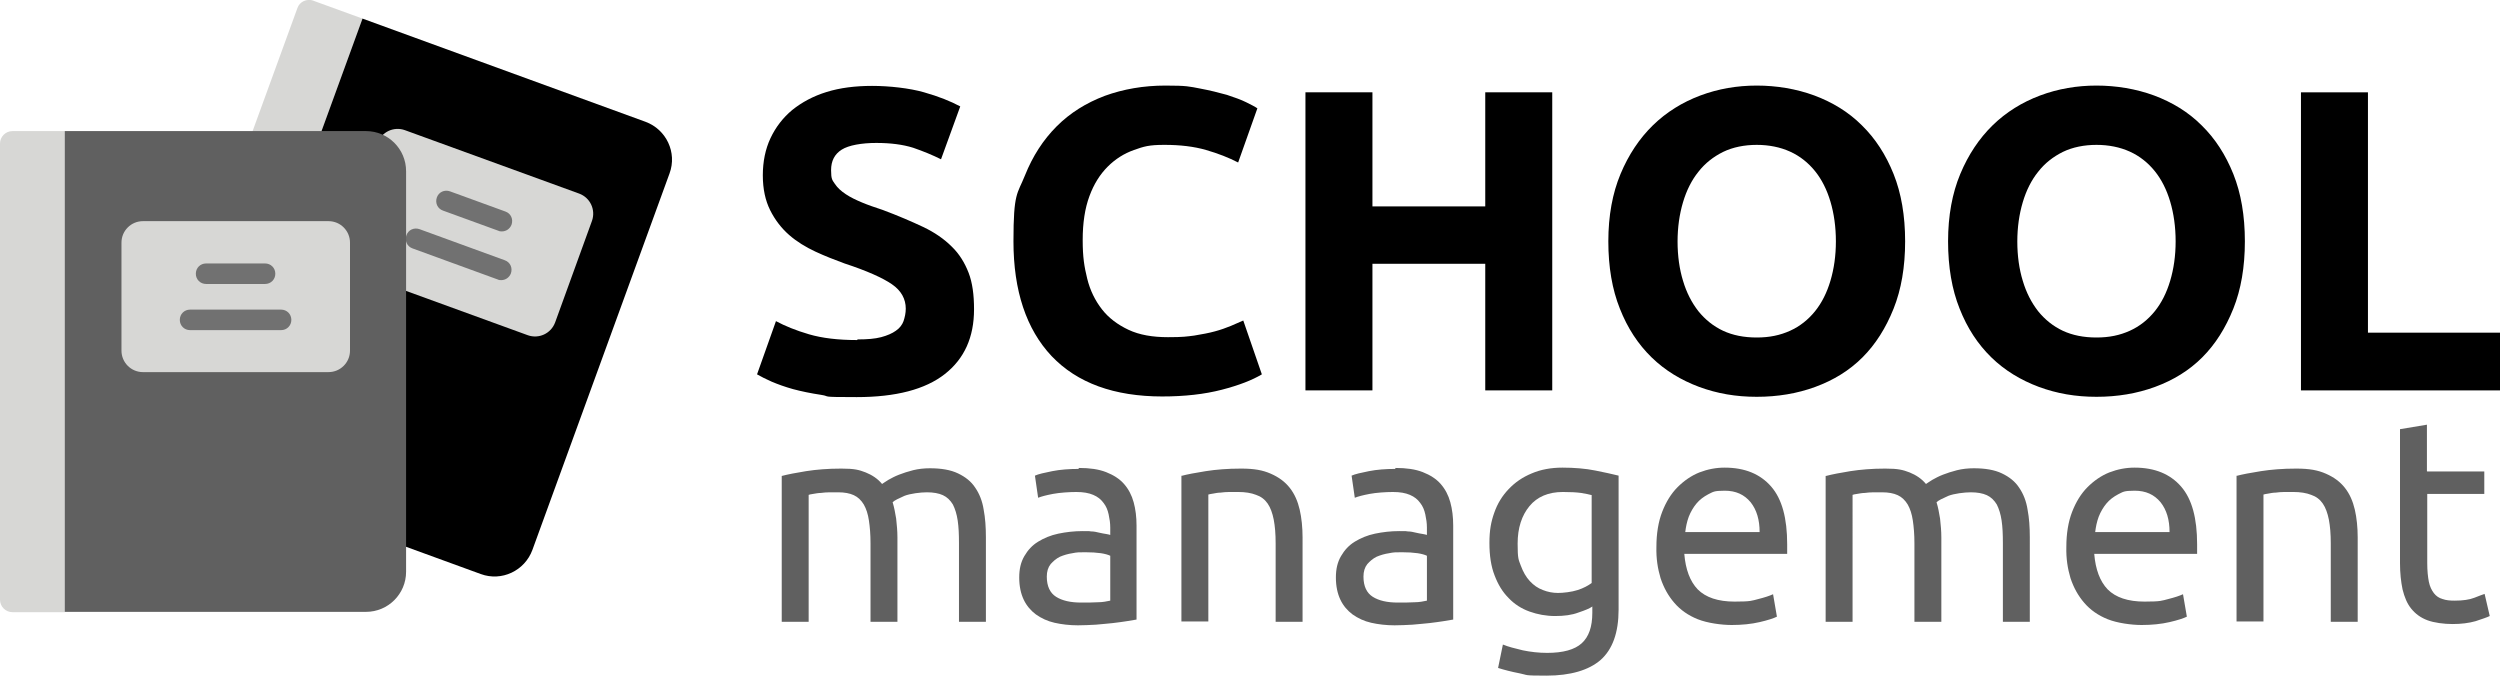 <?xml version="1.0" encoding="utf-8"?>
<!-- Generator: Adobe Illustrator 27.0.0, SVG Export Plug-In . SVG Version: 6.00 Build 0)  -->
<svg version="1.1" id="Layer_2_00000183206609384381444070000015004997729276117409_"
	 xmlns="http://www.w3.org/2000/svg" xmlns:xlink="http://www.w3.org/1999/xlink" x="0px" y="0px" viewBox="0 0 780 210.9"
	 style="enable-background:new 0 0 780 210.9;" xml:space="preserve">
<style type="text/css">
	.st0{fill:#606060;}
	.st1{fill:#D7D7D5;}
	.st2{fill:#717171;}
</style>
<g id="Layer_1-2">
	<g>
		<path class="st0" d="M243.9,148.5c1.9-0.5,4.5-1,7.6-1.5c3.2-0.5,6.8-0.8,11-0.8s5.5,0.4,7.6,1.2c2,0.8,3.8,2,5.1,3.6
			c0.4-0.3,1.1-0.7,2-1.3c0.9-0.5,2-1.1,3.3-1.6s2.8-1,4.4-1.4s3.4-0.6,5.2-0.6c3.6,0,6.5,0.5,8.8,1.6s4.1,2.5,5.4,4.5
			c1.3,1.9,2.2,4.2,2.6,6.8c0.5,2.6,0.7,5.5,0.7,8.7V194h-8.4v-24.5c0-2.8-0.1-5.1-0.4-7.1s-0.8-3.6-1.5-5c-0.8-1.3-1.8-2.3-3.1-2.9
			c-1.3-0.6-3-0.9-5-0.9s-5.2,0.4-7,1.1c-1.8,0.8-3.1,1.4-3.7,2c0.5,1.6,0.8,3.3,1.1,5.1c0.2,1.9,0.4,3.8,0.4,5.9V194h-8.4v-24.5
			c0-2.8-0.2-5.1-0.5-7.1s-0.8-3.6-1.6-5c-0.8-1.3-1.8-2.3-3.1-2.9c-1.3-0.6-2.9-0.9-4.9-0.9s-1.7,0-2.7,0s-1.9,0.1-2.7,0.2
			c-0.9,0-1.7,0.2-2.4,0.3s-1.2,0.2-1.4,0.3V194h-8.4V148.5L243.9,148.5z"/>
		<path class="st0" d="M336.6,146c3.4,0,6.2,0.4,8.5,1.3c2.3,0.9,4.2,2.1,5.6,3.7c1.4,1.6,2.4,3.5,3,5.7s0.9,4.6,0.9,7.3v29.3
			c-0.7,0.1-1.7,0.3-3,0.5s-2.7,0.4-4.4,0.6c-1.6,0.2-3.4,0.3-5.3,0.5c-1.9,0.1-3.8,0.2-5.6,0.2c-2.6,0-5.1-0.3-7.3-0.8
			c-2.2-0.5-4.1-1.4-5.8-2.6c-1.6-1.2-2.9-2.7-3.8-4.6c-0.9-1.9-1.4-4.2-1.4-6.9s0.5-4.8,1.6-6.7s2.5-3.4,4.3-4.5s3.9-2,6.3-2.5
			s4.9-0.8,7.6-0.8s1.7,0,2.6,0.1c0.9,0,1.8,0.2,2.6,0.4c0.8,0.2,1.5,0.3,2.1,0.4c0.6,0.1,1,0.2,1.3,0.3v-2.3c0-1.4-0.2-2.7-0.5-4.1
			c-0.3-1.4-0.8-2.6-1.6-3.6c-0.8-1.1-1.8-1.9-3.2-2.5s-3.1-0.9-5.3-0.9s-5.2,0.2-7.3,0.6c-2.1,0.4-3.6,0.8-4.6,1.2l-1-6.9
			c1.1-0.5,2.9-0.9,5.4-1.4s5.3-0.7,8.2-0.7L336.6,146z M337.3,188c2,0,3.7,0,5.3-0.1c1.5,0,2.8-0.3,3.8-0.5v-14
			c-0.6-0.3-1.6-0.6-2.9-0.8c-1.4-0.2-3-0.3-4.9-0.3s-2.6,0-4,0.3c-1.4,0.2-2.7,0.6-3.9,1.1c-1.2,0.6-2.1,1.4-2.9,2.3
			c-0.8,1-1.2,2.3-1.2,3.9c0,3,1,5.1,2.9,6.3S334,188,337.3,188L337.3,188z"/>
		<path class="st0" d="M368.5,148.5c1.9-0.5,4.5-1,7.7-1.5s6.8-0.8,11-0.8s6.8,0.5,9.3,1.6s4.4,2.5,5.9,4.4s2.5,4.2,3.1,6.8
			s0.9,5.6,0.9,8.7V194H398v-24.5c0-2.9-0.2-5.3-0.6-7.4c-0.4-2-1-3.7-1.9-5s-2.1-2.2-3.6-2.7c-1.5-0.6-3.4-0.9-5.6-0.9
			s-1.8,0-2.8,0s-1.9,0.1-2.7,0.2c-0.9,0-1.7,0.2-2.3,0.3c-0.7,0.1-1.2,0.2-1.5,0.3v39.6h-8.4v-45.5L368.5,148.5z"/>
		<path class="st0" d="M435.4,146c3.4,0,6.2,0.4,8.5,1.3c2.3,0.9,4.2,2.1,5.6,3.7c1.4,1.6,2.4,3.5,3,5.7s0.9,4.6,0.9,7.3v29.3
			c-0.7,0.1-1.7,0.3-3,0.5s-2.7,0.4-4.4,0.6c-1.6,0.2-3.4,0.3-5.3,0.5c-1.9,0.1-3.8,0.2-5.6,0.2c-2.6,0-5.1-0.3-7.3-0.8
			c-2.2-0.5-4.1-1.4-5.8-2.6c-1.6-1.2-2.9-2.7-3.8-4.6c-0.9-1.9-1.4-4.2-1.4-6.9s0.5-4.8,1.6-6.7s2.5-3.4,4.3-4.5s3.9-2,6.3-2.5
			s4.9-0.8,7.6-0.8s1.7,0,2.6,0.1c0.9,0,1.8,0.2,2.6,0.4c0.8,0.2,1.5,0.3,2.1,0.4c0.6,0.1,1,0.2,1.3,0.3v-2.3c0-1.4-0.2-2.7-0.5-4.1
			c-0.3-1.4-0.8-2.6-1.6-3.6c-0.8-1.1-1.8-1.9-3.2-2.5s-3.1-0.9-5.3-0.9s-5.2,0.2-7.3,0.6c-2.1,0.4-3.6,0.8-4.6,1.2l-1-6.9
			c1.1-0.5,2.9-0.9,5.4-1.4s5.3-0.7,8.2-0.7L435.4,146z M436.1,188c2,0,3.7,0,5.3-0.1c1.5,0,2.8-0.3,3.8-0.5v-14
			c-0.6-0.3-1.6-0.6-2.9-0.8c-1.4-0.2-3-0.3-4.9-0.3s-2.6,0-4,0.3c-1.4,0.2-2.7,0.6-3.9,1.1c-1.2,0.6-2.1,1.4-2.9,2.3
			c-0.8,1-1.2,2.3-1.2,3.9c0,3,1,5.1,2.9,6.3S432.8,188,436.1,188L436.1,188z"/>
		<path class="st0" d="M496.7,189.3c-0.7,0.5-2.1,1.1-4.2,1.8c-2.1,0.8-4.5,1.1-7.3,1.1s-5.5-0.5-8-1.4s-4.7-2.3-6.5-4.2
			c-1.9-1.9-3.3-4.2-4.4-7.1c-1.1-2.8-1.6-6.2-1.6-10.1s0.5-6.6,1.5-9.4c1-2.9,2.5-5.3,4.5-7.4c2-2.1,4.3-3.7,7.2-4.9
			c2.8-1.2,6-1.8,9.6-1.8s7.3,0.3,10.2,0.9c2.9,0.6,5.4,1.1,7.3,1.6v41.8c0,7.2-1.9,12.4-5.6,15.7c-3.7,3.2-9.4,4.9-16.9,4.9
			s-5.7-0.2-8.3-0.7c-2.6-0.5-4.9-1.1-6.8-1.7l1.5-7.3c1.7,0.7,3.7,1.2,6.2,1.8c2.4,0.5,5,0.8,7.6,0.8c5,0,8.6-1,10.8-3
			c2.2-2,3.3-5.1,3.3-9.5v-2L496.7,189.3z M496.7,154.5c-0.8-0.2-2-0.5-3.4-0.7s-3.3-0.3-5.7-0.3c-4.5,0-8,1.5-10.4,4.4
			s-3.7,6.8-3.7,11.7s0.3,5,1,6.9s1.6,3.5,2.8,4.8s2.5,2.2,4.1,2.8c1.5,0.6,3.1,0.9,4.7,0.9s4.3-0.3,6.1-0.9
			c1.9-0.6,3.3-1.4,4.4-2.2v-27.4H496.7z"/>
		<path class="st0" d="M516.8,170.6c0-4.1,0.6-7.8,1.8-10.9c1.2-3.1,2.8-5.7,4.8-7.7s4.3-3.6,6.8-4.6c2.6-1,5.2-1.5,7.9-1.5
			c6.3,0,11.1,2,14.5,5.9s5,9.9,5,18v1.4c0,0.6,0,1.1,0,1.6h-32.1c0.4,4.9,1.8,8.6,4.2,11.1c2.5,2.5,6.3,3.8,11.5,3.8
			s5.4-0.3,7.4-0.8s3.5-1,4.6-1.5l1.2,7c-1,0.5-2.8,1.1-5.4,1.7c-2.6,0.6-5.5,0.9-8.7,0.9s-7.6-0.6-10.6-1.8s-5.4-2.9-7.3-5.1
			c-1.9-2.2-3.3-4.7-4.3-7.7C517.2,177.4,516.7,174.2,516.8,170.6L516.8,170.6z M549,166c0-3.8-0.9-6.9-2.8-9.3
			c-2-2.4-4.6-3.6-8.1-3.6s-3.6,0.4-5.1,1.1c-1.5,0.8-2.7,1.7-3.7,2.9s-1.8,2.6-2.4,4.1c-0.6,1.6-0.9,3.2-1.1,4.8h23.3H549z"/>
		<path class="st0" d="M569.7,148.5c1.9-0.5,4.5-1,7.6-1.5c3.2-0.5,6.8-0.8,10.9-0.8s5.5,0.4,7.6,1.2c2,0.8,3.8,2,5.1,3.6
			c0.4-0.3,1.1-0.7,2-1.3c0.9-0.5,2-1.1,3.3-1.6s2.8-1,4.4-1.4c1.6-0.4,3.4-0.6,5.2-0.6c3.6,0,6.5,0.5,8.8,1.6s4.1,2.5,5.4,4.5
			c1.3,1.9,2.2,4.2,2.6,6.8c0.5,2.6,0.7,5.5,0.7,8.7V194h-8.4v-24.5c0-2.8-0.1-5.1-0.4-7.1s-0.8-3.6-1.5-5c-0.8-1.3-1.8-2.3-3.1-2.9
			c-1.3-0.6-3-0.9-5-0.9s-5.2,0.4-7,1.1c-1.8,0.8-3.1,1.4-3.7,2c0.5,1.6,0.8,3.3,1.1,5.1c0.2,1.9,0.4,3.8,0.4,5.9V194h-8.4v-24.5
			c0-2.8-0.2-5.1-0.5-7.1s-0.8-3.6-1.6-5c-0.8-1.3-1.8-2.3-3.1-2.9c-1.3-0.6-2.9-0.9-4.9-0.9s-1.7,0-2.7,0s-1.9,0.1-2.7,0.2
			c-0.9,0-1.7,0.2-2.4,0.3s-1.2,0.2-1.4,0.3V194h-8.4v-45.5L569.7,148.5z"/>
		<path class="st0" d="M644.7,170.6c0-4.1,0.6-7.8,1.8-10.9c1.2-3.1,2.8-5.7,4.8-7.7s4.3-3.6,6.8-4.6c2.6-1,5.2-1.5,7.9-1.5
			c6.3,0,11.1,2,14.5,5.9s5,9.9,5,18v1.4c0,0.6,0,1.1,0,1.6h-32.1c0.4,4.9,1.8,8.6,4.2,11.1c2.5,2.5,6.3,3.8,11.5,3.8
			s5.4-0.3,7.4-0.8s3.5-1,4.6-1.5l1.2,7c-1,0.5-2.8,1.1-5.4,1.7c-2.6,0.6-5.5,0.9-8.7,0.9s-7.6-0.6-10.6-1.8s-5.4-2.9-7.3-5.1
			c-1.9-2.2-3.3-4.7-4.3-7.7C645.1,177.4,644.6,174.2,644.7,170.6L644.7,170.6z M676.9,166c0-3.8-0.9-6.9-2.8-9.3
			c-2-2.4-4.6-3.6-8.1-3.6s-3.6,0.4-5.1,1.1c-1.5,0.8-2.7,1.7-3.7,2.9s-1.8,2.6-2.4,4.1c-0.6,1.6-0.9,3.2-1.1,4.8H677H676.9z"/>
		<path class="st0" d="M697.7,148.5c1.9-0.5,4.5-1,7.7-1.5s6.8-0.8,11-0.8s6.8,0.5,9.3,1.6s4.4,2.5,5.9,4.4s2.5,4.2,3.1,6.8
			s0.9,5.6,0.9,8.7V194h-8.4v-24.5c0-2.9-0.2-5.3-0.6-7.4c-0.4-2-1-3.7-1.9-5s-2.1-2.2-3.6-2.7c-1.5-0.6-3.4-0.9-5.6-0.9
			s-1.8,0-2.8,0s-1.9,0.1-2.7,0.2c-0.9,0-1.7,0.2-2.3,0.3c-0.7,0.1-1.2,0.2-1.5,0.3v39.6h-8.4v-45.5L697.7,148.5z"/>
		<path class="st0" d="M757.3,147.1h17.8v7h-17.8v21.6c0,2.3,0.2,4.3,0.5,5.8s0.9,2.7,1.6,3.6c0.7,0.9,1.6,1.5,2.7,1.8
			c1.1,0.4,2.3,0.5,3.8,0.5c2.5,0,4.6-0.3,6.1-0.9c1.5-0.6,2.6-1,3.2-1.2l1.6,6.9c-0.8,0.4-2.3,0.9-4.4,1.6
			c-2.1,0.6-4.5,0.9-7.2,0.9s-5.8-0.4-7.9-1.2c-2.1-0.8-3.7-2-5-3.6s-2.1-3.6-2.7-6c-0.5-2.4-0.8-5.1-0.8-8.2v-41.8l8.4-1.4V147
			L757.3,147.1z"/>
	</g>
	<g>
		<path class="st1" d="M97.7,0.2l15.4,5.6l-51.3,141l-15.4-5.6c-2-0.7-3-2.9-2.3-5L92.8,2.5c0.7-2,2.9-3,5-2.3L97.7,0.2z"/>
		<path d="M113.1,5.8L201.4,38c6.5,2.4,9.9,9.6,7.5,16.1l-42.8,117.5c-2.4,6.5-9.6,9.9-16.1,7.5l-88.3-32.2L113.1,5.8z"/>
		<path class="st1" d="M126.3,40.6l54.4,19.8c3.5,1.3,5.2,5.1,4,8.5l-11.5,31.7c-1.3,3.5-5.1,5.2-8.5,4l-54.4-19.8
			c-3.5-1.3-5.2-5.1-4-8.5l11.5-31.7C119.1,41.1,122.9,39.4,126.3,40.6L126.3,40.6L126.3,40.6z"/>
		<path class="st2" d="M156.6,72.2c-0.4,0-0.7,0-1.1-0.2l-17.3-6.3c-1.7-0.6-2.5-2.4-1.9-4.1s2.4-2.5,4.1-1.9l17.3,6.3
			c1.7,0.6,2.5,2.4,1.9,4.1C159.1,71.4,157.9,72.2,156.6,72.2L156.6,72.2z"/>
		<path class="st2" d="M156.4,87.4c-0.4,0-0.7,0-1.1-0.2l-26.6-9.7c-1.7-0.6-2.5-2.4-1.9-4.1s2.4-2.5,4.1-1.9l26.6,9.7
			c1.7,0.6,2.5,2.4,1.9,4.1C158.9,86.6,157.7,87.4,156.4,87.4L156.4,87.4z"/>
		<path class="st1" d="M3.9,40.9h16.3V191H3.9c-2.1,0-3.9-1.7-3.9-3.9V44.8C0,42.7,1.7,40.9,3.9,40.9C3.9,40.9,3.9,40.9,3.9,40.9z"
			/>
		<path class="st0" d="M20.2,40.9h94c6.9,0,12.5,5.6,12.5,12.5v125c0,6.9-5.6,12.5-12.5,12.5h-94V40.9z"/>
		<path class="st1" d="M44.6,69h57.9c3.7,0,6.7,3,6.7,6.7v33.7c0,3.7-3,6.7-6.7,6.7H44.6c-3.7,0-6.7-3-6.7-6.7V75.7
			C37.9,72,40.9,69,44.6,69z"/>
		<g>
			<path class="st2" d="M82.7,88.6H64.3c-1.8,0-3.2-1.4-3.2-3.2s1.4-3.2,3.2-3.2h18.4c1.8,0,3.2,1.4,3.2,3.2S84.5,88.6,82.7,88.6z"
				/>
			<path class="st2" d="M87.7,103H59.3c-1.8,0-3.2-1.4-3.2-3.2s1.4-3.2,3.2-3.2h28.4c1.8,0,3.2,1.4,3.2,3.2S89.5,103,87.7,103
				L87.7,103z"/>
		</g>
	</g>
	<g>
		<path d="M267.6,105.9c3,0,5.4-0.2,7.3-0.7s3.5-1.2,4.6-2c1.2-0.8,2-1.9,2.4-3c0.4-1.2,0.7-2.5,0.7-3.9c0-3-1.4-5.6-4.3-7.6
			s-7.8-4.2-14.8-6.5c-3-1.1-6.1-2.3-9.1-3.7c-3-1.4-5.8-3.1-8.2-5.2s-4.4-4.7-5.9-7.7S238,59,238,54.7s0.8-8.2,2.4-11.6
			c1.6-3.4,3.9-6.4,6.8-8.8c3-2.4,6.5-4.3,10.7-5.6c4.2-1.3,8.9-1.9,14.2-1.9s11.7,0.7,16.2,2c4.6,1.3,8.3,2.8,11.3,4.4l-6,16.5
			c-2.6-1.3-5.5-2.5-8.7-3.6c-3.2-1-7-1.5-11.5-1.5s-8.6,0.7-10.8,2.1c-2.2,1.4-3.3,3.5-3.3,6.4s0.4,3.1,1.2,4.3
			c0.8,1.2,1.9,2.2,3.4,3.2s3.2,1.8,5.1,2.6s4,1.5,6.4,2.3c4.8,1.8,9,3.6,12.6,5.3c3.6,1.7,6.6,3.8,8.9,6.1c2.4,2.3,4.1,5.1,5.3,8.2
			c1.2,3.1,1.7,6.9,1.7,11.4c0,8.7-3,15.4-9.1,20.2c-6.1,4.8-15.3,7.2-27.5,7.2s-7.8-0.2-11.1-0.7c-3.3-0.5-6.2-1.1-8.8-1.8
			c-2.5-0.7-4.7-1.5-6.6-2.3c-1.8-0.8-3.4-1.6-4.6-2.3l5.9-16.6c2.8,1.5,6.2,2.9,10.3,4.1s9.1,1.8,15,1.8L267.6,105.9z"/>
		<path d="M362.7,123.7c-15.1,0-26.6-4.2-34.6-12.6c-7.9-8.4-11.9-20.4-11.9-35.8s1.2-14.6,3.6-20.6s5.7-11.1,9.9-15.3
			c4.2-4.2,9.2-7.3,15-9.5c5.8-2.1,12.1-3.2,18.9-3.2s7.5,0.3,10.7,0.9s6,1.3,8.5,2c2.4,0.8,4.4,1.5,6,2.3c1.6,0.8,2.8,1.4,3.5,1.9
			l-6,16.9c-2.9-1.5-6.2-2.8-10-3.9c-3.8-1.1-8.1-1.6-13-1.6s-6.4,0.5-9.5,1.6s-5.8,2.8-8.2,5.2c-2.4,2.4-4.3,5.4-5.7,9.2
			c-1.4,3.8-2.1,8.3-2.1,13.7s0.5,8.3,1.4,12s2.5,6.9,4.6,9.6s4.9,4.8,8.3,6.4s7.5,2.3,12.3,2.3s5.8-0.2,8.2-0.5
			c2.4-0.4,4.6-0.8,6.4-1.3c1.9-0.5,3.5-1.1,5-1.7c1.4-0.6,2.7-1.2,3.9-1.7l5.8,16.8c-3,1.8-7.1,3.4-12.5,4.8s-11.6,2.1-18.7,2.1
			L362.7,123.7z"/>
		<path d="M463.4,28.8h20.9v93h-20.9V82.3h-35.2v39.5h-20.9v-93h20.9v35.6h35.2V28.8z"/>
		<path d="M594.4,75.3c0,8-1.2,15-3.6,21c-2.4,6-5.6,11.1-9.7,15.2c-4.1,4.1-9,7.1-14.7,9.2s-11.8,3.1-18.3,3.1s-12.3-1-18-3.1
			c-5.6-2.1-10.6-5.1-14.8-9.2s-7.5-9.1-9.9-15.2c-2.4-6-3.6-13-3.6-21s1.3-15,3.8-21s5.9-11.1,10.1-15.2c4.2-4.1,9.2-7.2,14.8-9.3
			s11.5-3.1,17.6-3.1s12.3,1,18,3.1c5.6,2.1,10.6,5.1,14.8,9.3c4.2,4.1,7.5,9.2,9.9,15.2S594.4,67.3,594.4,75.3L594.4,75.3z
			 M523.4,75.3c0,4.6,0.6,8.7,1.7,12.3c1.1,3.7,2.7,6.8,4.8,9.5c2.1,2.6,4.7,4.7,7.7,6.1s6.5,2.1,10.5,2.1s7.3-0.7,10.4-2.1
			c3.1-1.4,5.7-3.5,7.8-6.1s3.7-5.8,4.8-9.5s1.7-7.8,1.7-12.3s-0.6-8.7-1.7-12.4c-1.1-3.7-2.7-6.9-4.8-9.5s-4.7-4.7-7.8-6.1
			c-3.1-1.4-6.6-2.1-10.4-2.1s-7.4,0.7-10.5,2.2c-3,1.5-5.6,3.5-7.7,6.2c-2.1,2.6-3.7,5.8-4.8,9.5c-1.1,3.7-1.7,7.8-1.7,12.3V75.3z"
			/>
		<path d="M700.4,75.3c0,8-1.2,15-3.6,21c-2.4,6-5.6,11.1-9.7,15.2c-4.1,4.1-9,7.1-14.7,9.2s-11.8,3.1-18.3,3.1s-12.3-1-18-3.1
			c-5.6-2.1-10.6-5.1-14.8-9.2s-7.5-9.1-9.9-15.2c-2.4-6-3.6-13-3.6-21s1.3-15,3.8-21s5.9-11.1,10.1-15.2c4.2-4.1,9.2-7.2,14.8-9.3
			s11.5-3.1,17.6-3.1s12.3,1,18,3.1c5.6,2.1,10.6,5.1,14.8,9.3c4.2,4.1,7.5,9.2,9.9,15.2S700.4,67.3,700.4,75.3L700.4,75.3z
			 M629.4,75.3c0,4.6,0.6,8.7,1.7,12.3c1.1,3.7,2.7,6.8,4.8,9.5c2.1,2.6,4.7,4.7,7.7,6.1s6.5,2.1,10.5,2.1s7.3-0.7,10.4-2.1
			c3.1-1.4,5.7-3.5,7.8-6.1s3.7-5.8,4.8-9.5s1.7-7.8,1.7-12.3s-0.6-8.7-1.7-12.4c-1.1-3.7-2.7-6.9-4.8-9.5s-4.7-4.7-7.8-6.1
			c-3.1-1.4-6.6-2.1-10.4-2.1s-7.4,0.7-10.5,2.2c-3,1.5-5.6,3.5-7.7,6.2c-2.1,2.6-3.7,5.8-4.8,9.5c-1.1,3.7-1.7,7.8-1.7,12.3V75.3z"
			/>
		<path d="M780,103.8v18h-62.1v-93h20.9v75H780L780,103.8z"/>
	</g>
</g>
</svg>

